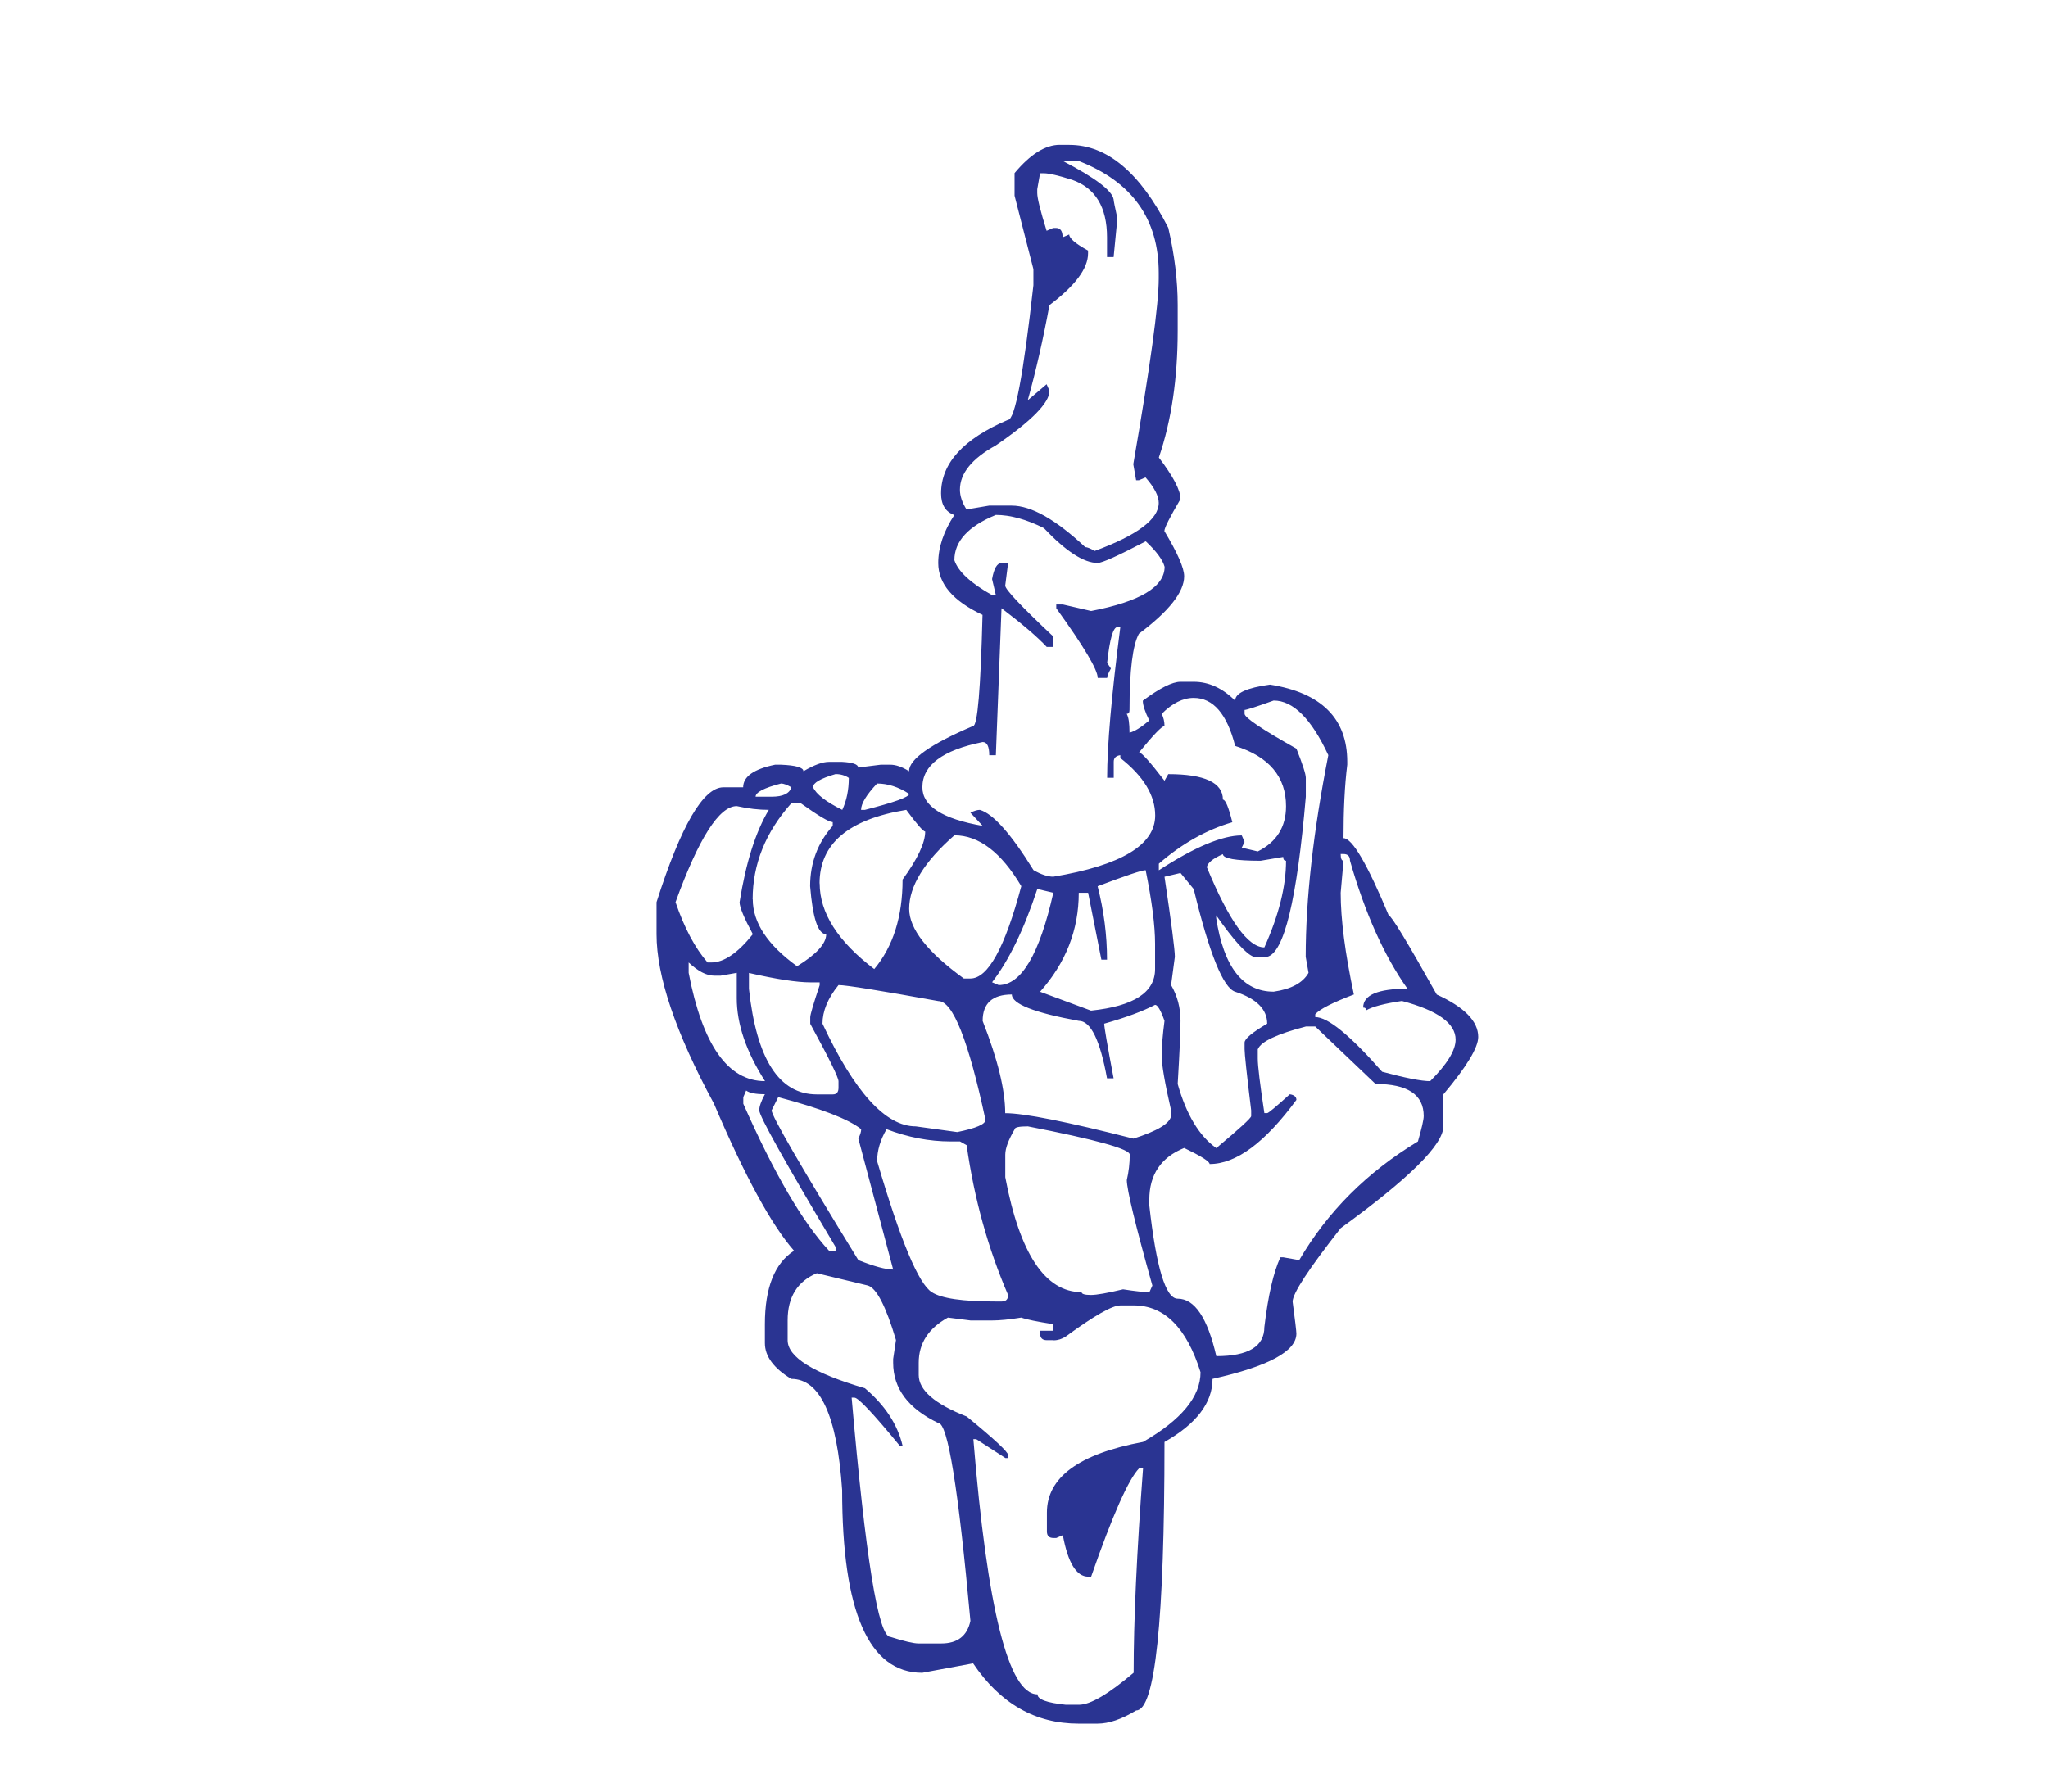 <?xml version="1.0" encoding="utf-8"?>
<!-- Generator: Adobe Illustrator 16.0.0, SVG Export Plug-In . SVG Version: 6.00 Build 0)  -->
<!DOCTYPE svg PUBLIC "-//W3C//DTD SVG 1.1//EN" "http://www.w3.org/Graphics/SVG/1.1/DTD/svg11.dtd">
<svg version="1.1" id="Layer_1" xmlns="http://www.w3.org/2000/svg" xmlns:xlink="http://www.w3.org/1999/xlink" x="0px" y="0px"
	 width="400px" height="350px" viewBox="0 0 400 350" enable-background="new 0 0 400 350" xml:space="preserve">
<path fill="#2A3492" d="M207.016,28.303h1.84c7.361,0,13.802,5.394,19.322,16.193c1.219,5.268,1.84,10.305,1.84,15.089v4.969
	c0,9.315-1.22,17.596-3.681,24.83c2.806,3.692,4.231,6.383,4.231,8.108c-2.092,3.554-3.15,5.635-3.15,6.256
	c2.576,4.29,3.864,7.234,3.864,8.833c0,3.06-2.944,6.809-8.833,11.225c-1.219,2.197-1.84,7.176-1.84,14.905
	c0,0.495-0.185,0.736-0.553,0.736c0.368,0.621,0.553,1.84,0.553,3.691c0.988-0.241,2.277-1.046,3.863-2.392
	c-0.851-1.713-1.265-3.001-1.265-3.864c3.312-2.45,5.75-3.691,7.36-3.691h2.576c2.943,0,5.635,1.242,8.097,3.691
	c0-1.483,2.276-2.519,6.808-3.14c10.053,1.599,15.09,6.625,15.09,15.089v0.552c-0.507,4.06-0.736,8.844-0.736,14.364
	c1.701,0,4.646,5.026,8.832,15.078c0.482,0,3.611,5.152,9.385,15.469c5.382,2.451,8.097,5.211,8.097,8.281
	c0,2.082-2.276,5.831-6.809,11.225v6.246c0,3.564-6.693,10.189-20.058,19.885c-6.256,7.97-9.385,12.754-9.385,14.353
	c0.483,3.691,0.736,5.763,0.736,6.257c0,3.438-5.452,6.383-16.377,8.832c0,4.658-3.128,8.775-9.385,12.33
	c0,34.961-1.84,52.443-5.521,52.443c-2.83,1.714-5.337,2.576-7.558,2.576h-3.69c-8.465,0-15.331-3.922-20.609-11.776l-9.937,1.841
	c-10.42,0-15.642-11.904-15.642-35.699c-0.978-14.479-4.29-21.713-9.937-21.713c-3.438-2.082-5.152-4.429-5.152-6.994v-3.69
	c0-7.108,1.897-11.892,5.693-14.353c-4.417-5.039-9.626-14.606-15.63-28.707c-7.499-13.869-11.225-24.91-11.225-33.133v-6.257
	c4.772-14.963,9.131-22.438,13.053-22.438h3.864c0-2.093,2.082-3.565,6.245-4.417h1.116c2.944,0.115,4.416,0.552,4.416,1.276
	c2.082-1.23,3.738-1.829,4.968-1.829h2.587c2.082,0.115,3.128,0.483,3.128,1.104l4.417-0.552h1.84c1.104,0,2.323,0.414,3.681,1.276
	c0-2.334,4.175-5.279,12.513-8.833c0.862,0,1.472-7.234,1.84-21.713c-5.762-2.703-8.648-6.072-8.648-10.121
	c0-3.071,1.058-6.199,3.14-9.385c-1.713-0.609-2.588-2.013-2.588-4.221c0-5.888,4.371-10.673,13.065-14.365
	c1.357,0,3.013-8.775,4.968-26.302v-3.14l-3.68-14.353v-4.416c3.069-3.68,6.015-5.521,8.833-5.521L207.016,28.303z M207.557,31.431
	c6.383,3.313,9.694,5.831,9.947,7.544c0,0.253,0.253,1.472,0.736,3.692l-0.736,7.556h-1.288v-3.864c0-5.889-2.276-9.638-6.809-11.23
	c-2.703-0.857-4.542-1.283-5.521-1.283h-0.748l-0.552,3.128v0.748c0,0.978,0.609,3.438,1.829,7.36l1.288-0.552h0.552
	c0.862,0,1.288,0.609,1.288,1.829l1.288-0.552c0,0.736,1.219,1.794,3.68,3.14v0.552c0,2.944-2.507,6.314-7.543,10.109
	c-1.221,6.636-2.635,12.835-4.232,18.585l3.68-3.128l0.563,1.288c0,2.323-3.508,5.888-10.5,10.672
	c-4.657,2.576-6.992,5.452-6.992,8.637c0,1.23,0.437,2.519,1.288,3.864l4.416-0.748h4.417c3.794,0,8.58,2.703,14.353,8.108
	c0.368,0,0.989,0.242,1.84,0.748c8.35-3.082,12.514-6.21,12.514-9.396c0-1.346-0.852-3.001-2.576-4.968l-1.288,0.552h-0.552
	l-0.553-3.128c3.313-19.149,4.969-31.225,4.969-36.25v-1.104c0-10.558-5.199-17.849-15.642-21.897h-3.128L207.557,31.431z
	 M186.406,109.452c0.736,2.208,3.197,4.474,7.36,6.809h0.736l-0.736-3.128c0.368-2.093,0.989-3.14,1.84-3.14h1.288l-0.563,4.416
	c0,0.748,3.14,4.06,9.396,9.948v2.024h-1.287c-1.84-1.967-4.784-4.485-8.833-7.556l-1.104,28.717h-1.288
	c0-1.725-0.438-2.576-1.288-2.576c-7.844,1.587-11.777,4.532-11.777,8.833c0,3.68,3.934,6.187,11.777,7.544l-2.393-2.576
	c0.736-0.368,1.357-0.552,1.84-0.552c2.576,0.736,6.073,4.658,10.488,11.777c1.484,0.851,2.771,1.277,3.865,1.277
	c13.248-2.208,19.896-6.199,19.896-11.961c0-3.922-2.276-7.671-6.81-11.225v-0.552c-0.873,0.126-1.287,0.552-1.287,1.276v3.14
	h-1.289c0-6.268,0.852-16.066,2.576-29.442h-0.551c-0.853,0-1.52,2.335-2.025,6.993l0.736,1.104
	c-0.482,0.862-0.736,1.472-0.736,1.84h-1.84c0-1.599-2.703-6.13-8.097-13.617v-0.736h1.276l5.531,1.276
	c9.568-1.84,14.354-4.715,14.354-8.637c-0.367-1.345-1.587-3.013-3.68-4.979c-5.405,2.829-8.534,4.232-9.396,4.232
	c-2.703,0-6.199-2.266-10.5-6.808c-3.428-1.714-6.556-2.576-9.385-2.576c-5.394,2.208-8.097,5.152-8.097,8.833v0.022H186.406z
	 M226.889,139.445c0.368,0.736,0.553,1.541,0.553,2.392c-0.506,0-2.162,1.725-4.969,5.152c0.483,0,2.139,1.852,4.969,5.532
	l0.736-1.288c7.106,0,10.672,1.667,10.672,4.98c0.506,0,1.104,1.472,1.84,4.416c-5.037,1.472-9.821,4.164-14.353,8.097v1.288
	c6.992-4.542,12.397-6.809,16.193-6.809l0.552,1.277l-0.552,1.116l3.128,0.736c3.68-1.84,5.521-4.784,5.521-8.833
	c0-5.762-3.313-9.684-9.938-11.777c-1.587-6.256-4.303-9.385-8.098-9.385c-2.092,0-4.187,1.035-6.256,3.128V139.445L226.889,139.445
	z M243.082,138.709v0.736c0,0.736,3.357,3.013,10.121,6.808c1.219,3.071,1.84,4.969,1.84,5.705v3.68
	c-1.725,20.126-4.255,30.546-7.566,31.281H244.9c-1.473-0.494-3.935-3.196-7.361-8.097v0.552
	c1.473,9.568,5.221,14.354,11.225,14.354c3.45-0.495,5.705-1.725,6.81-3.68l-0.554-3.141c0-11.281,1.474-24.416,4.418-39.378
	c-3.313-7.119-6.879-10.673-10.674-10.673c-3.428,1.23-5.336,1.84-5.705,1.84L243.082,138.709z M158.804,153.798
	c0.61,1.357,2.507,2.829,5.705,4.416c0.851-1.829,1.276-3.91,1.276-6.245c-0.736-0.495-1.599-0.748-2.588-0.748
	c-2.944,0.851-4.416,1.725-4.416,2.576L158.804,153.798L158.804,153.798z M147.58,155.639h3.128c2.208,0,3.496-0.609,3.864-1.84
	c-0.852-0.483-1.53-0.736-2.024-0.736C149.235,153.914,147.58,154.776,147.58,155.639z M171.306,153.063
	c-2.082,2.208-3.128,3.934-3.128,5.152h0.747c5.75-1.472,8.637-2.507,8.637-3.128C175.48,153.729,173.387,153.063,171.306,153.063z
	 M147.027,175.696c0,4.531,2.875,8.89,8.648,13.065c3.796-2.335,5.693-4.417,5.693-6.258c-1.599,0-2.634-3.127-3.14-9.383
	c0-4.531,1.472-8.465,4.416-11.777v-0.736c-0.736,0-2.817-1.242-6.245-3.691h-1.84c-5.026,5.646-7.556,11.903-7.556,18.769
	L147.027,175.696z M131.938,176.248c1.725,5.037,3.807,8.959,6.256,11.776h0.736c2.461,0,5.164-1.84,8.108-5.521
	c-1.714-3.187-2.588-5.268-2.588-6.256c1.23-7.729,3.128-13.732,5.705-18.034c-1.956,0-4.048-0.241-6.256-0.736
	C140.472,157.479,136.47,163.735,131.938,176.248z M160.092,172.567c0,5.763,3.542,11.341,10.662,16.745
	c3.691-4.416,5.531-10.247,5.531-17.481c2.944-4.048,4.417-7.177,4.417-9.385c-0.368,0-1.61-1.403-3.692-4.232
	c-11.293,1.84-16.94,6.625-16.94,14.365L160.092,172.567z M186.406,163.184c-5.889,5.152-8.833,9.937-8.833,14.354
	c0,3.922,3.565,8.465,10.673,13.616h1.288c3.428,0,6.74-6.015,9.937-18.033C195.538,166.496,191.19,163.184,186.406,163.184z
	 M235.723,169.439c4.301,10.432,8.026,15.641,11.225,15.641c2.806-6.256,4.232-11.892,4.232-16.929
	c-0.369,0-0.553-0.253-0.553-0.748l-4.417,0.748c-4.922,0-7.36-0.438-7.36-1.288c-1.978,0.851-3.013,1.725-3.15,2.576H235.723z
	 M261.852,166.863c0,0.851,0.185,1.288,0.553,1.288l-0.553,6.256c0,5.152,0.852,11.777,2.576,19.873
	c-4.164,1.587-6.693,2.875-7.545,3.864v0.552c2.461,0,6.809,3.554,13.065,10.673c4.53,1.219,7.659,1.84,9.384,1.84
	c3.313-3.312,4.969-6.025,4.969-8.107c0-3.186-3.496-5.705-10.488-7.557c-3.451,0.507-5.773,1.117-6.994,1.841
	c0-0.368-0.184-0.552-0.574-0.552c0-2.461,2.898-3.681,8.648-3.681c-4.531-6.395-8.281-14.721-11.225-25.026
	c0-0.851-0.414-1.288-1.266-1.288h-0.574L261.852,166.863z M214.376,173.121c1.22,4.784,1.84,9.568,1.84,14.353h-1.104
	l-2.588-13.065h-1.828c0,7.245-2.53,13.686-7.557,19.333l9.948,3.691c8.351-0.862,12.513-3.564,12.513-8.107v-4.969
	c0-3.554-0.621-8.338-1.84-14.365c-0.736,0-3.863,1.058-9.385,3.14L214.376,173.121L214.376,173.121z M227.441,171.279
	c1.356,9.085,2.023,14.284,2.023,15.641l-0.736,5.521c1.22,2.094,1.84,4.416,1.84,6.992c0,2.093-0.184,6.21-0.551,12.329
	c1.701,6.026,4.231,10.188,7.543,12.524c4.531-3.795,6.81-5.877,6.81-6.246v-1.115c-0.874-7.119-1.288-11.098-1.288-11.961v-1.287
	c0-0.736,1.473-1.967,4.416-3.692c0-2.806-2.093-4.899-6.256-6.245c-2.323-0.736-5.038-7.418-8.098-20.057l-2.576-3.14
	L227.441,171.279z M202.6,173.671c-2.576,7.844-5.521,13.917-8.833,18.217l1.288,0.552c4.417,0,7.97-6.003,10.673-18.033
	L202.6,173.671z M134.503,188.024v2.024c2.703,14.111,7.671,21.16,14.917,21.16c-3.681-5.75-5.521-11.155-5.521-16.192v-4.968
	l-3.14,0.552h-1.277C137.999,190.601,136.343,189.75,134.503,188.024z M146.28,190.049v3.141
	c1.483,13.743,5.899,20.609,13.249,20.609h3.14c0.736,0,1.104-0.426,1.104-1.288v-1.277c0-0.735-1.84-4.485-5.521-11.225v-1.288
	c0-0.495,0.61-2.576,1.84-6.256v-0.553h-1.84c-2.576,0-6.566-0.608-11.972-1.84V190.049z M163.772,192.441
	c-2.093,2.576-3.128,5.096-3.128,7.544c6.256,13.375,12.329,20.058,18.217,20.058l8.097,1.115c3.681-0.748,5.521-1.529,5.521-2.392
	c-3.313-15.457-6.371-23.197-9.2-23.197c-11.524-2.082-18.034-3.128-19.494-3.128H163.772z M191.915,199.434
	c2.944,7.486,4.416,13.502,4.416,18.033c3.692,0,12.019,1.656,25.038,4.969c4.646-1.473,7.107-2.943,7.359-4.417v-1.104
	c-1.241-5.404-1.84-8.959-1.84-10.672c0-1.703,0.186-3.979,0.553-6.81c-0.736-2.082-1.357-3.128-1.84-3.128
	c-2.324,1.219-5.636,2.461-9.938,3.68c0,0.621,0.609,4.176,1.84,10.674h-1.288c-1.356-7.477-3.196-11.226-5.521-11.226
	c-8.717-1.587-13.065-3.312-13.065-5.152c-3.795,0-5.704,1.726-5.704,5.152L191.915,199.434L191.915,199.434z M245.658,204.955v1.84
	c0,1.472,0.438,5.025,1.288,10.66h0.552c0.23,0,1.702-1.229,4.417-3.68c0.851,0.126,1.289,0.495,1.289,1.104
	c-6.142,8.339-11.776,12.524-16.953,12.524c0-0.506-1.655-1.541-4.968-3.14c-4.531,1.84-6.809,5.209-6.809,10.121v1.104
	c1.356,12.146,3.196,18.217,5.543,18.217c3.312,0,5.819,3.738,7.543,11.226c6.258,0,9.386-1.897,9.386-5.693
	c0.735-6.141,1.771-10.673,3.128-13.616h0.552l3.128,0.551c5.521-9.453,13.249-17.182,23.186-23.186
	c0.736-2.576,1.127-4.232,1.127-4.968c0-4.175-3.15-6.256-9.406-6.256l-11.777-11.226h-1.816c-5.659,1.473-8.787,2.944-9.385,4.416
	h-0.023V204.955z M145.727,213.051l-0.552,1.287v1.289c6.015,13.604,11.604,23.186,16.745,28.705h1.276v-0.735
	c-9.937-16.688-14.905-25.578-14.905-26.693c0-0.735,0.368-1.782,1.104-3.14c-1.828,0-3.059-0.241-3.68-0.736L145.727,213.051z
	 M151.996,214.338l-1.288,2.576c0,1.104,5.646,10.856,16.94,29.258c3.07,1.22,5.336,1.841,6.797,1.841l-6.797-25.578
	c0.368-0.748,0.552-1.356,0.552-1.84c-2.461-1.968-7.854-4.048-16.193-6.257H151.996z M198.183,220.596
	c-1.219,2.082-1.84,3.738-1.84,4.968v4.417c2.829,14.962,7.797,22.449,14.905,22.449c0,0.367,0.621,0.552,1.84,0.552
	c1.104,0,3.197-0.368,6.258-1.104c2.346,0.369,4.047,0.553,5.151,0.553l0.575-1.288c-3.336-11.904-4.991-18.771-4.991-20.61
	c0.368-1.587,0.575-3.254,0.575-4.968c0-1.104-6.646-2.944-19.896-5.521C199.046,220.043,198.183,220.227,198.183,220.596z
	 M173.157,220.596c-1.219,2.082-1.84,4.163-1.84,6.256c4.542,15.457,8.096,23.979,10.673,25.578
	c1.84,1.219,6.003,1.829,12.513,1.829h1.115c0.852,0,1.276-0.425,1.276-1.276c-3.921-9.085-6.624-18.838-8.096-29.258l-1.288-0.736
	h-1.84C181.507,222.987,177.332,222.183,173.157,220.596z M153.836,257.949v3.864c0,3.313,5.026,6.44,15.089,9.386
	c3.91,3.312,6.372,7.049,7.36,11.225h-0.563c-5.141-6.256-8.085-9.385-8.832-9.385h-0.552c2.703,31.155,5.209,46.739,7.556,46.739
	c2.691,0.851,4.531,1.287,5.52,1.287h4.417c3.186,0,5.083-1.471,5.704-4.416c-2.346-25.761-4.416-38.642-6.256-38.642
	c-5.889-2.83-8.833-6.752-8.833-11.777v-0.748l0.552-3.691c-1.966-6.625-3.807-10.179-5.52-10.662l-9.948-2.392
	c-3.795,1.599-5.693,4.658-5.693,9.201L153.836,257.949L153.836,257.949z M205.727,261.813h-1.287c-0.852,0-1.289-0.437-1.289-1.288
	v-0.552h2.576v-1.288c-3.186-0.495-5.268-0.92-6.255-1.288c-2.323,0.379-4.232,0.563-5.693,0.563h-4.221l-4.417-0.563
	c-3.807,2.093-5.705,5.037-5.705,8.833v2.393c0,2.943,3.128,5.657,9.385,8.107c5.405,4.428,8.097,6.936,8.097,7.557v0.551h-0.552
	l-5.705-3.691h-0.552c2.714,33.249,6.877,49.855,12.524,49.855c0,0.988,1.841,1.656,5.532,2.035h2.576
	c2.208,0,5.75-2.08,10.672-6.256c0-10.063,0.598-23.369,1.84-39.941h-0.759c-2.07,2.093-5.198,9.154-9.384,21.173h-0.553
	c-2.322,0-3.979-2.703-4.968-8.107l-1.288,0.552h-0.552c-0.851,0-1.276-0.426-1.276-1.275v-3.692c0-6.866,6.256-11.466,18.78-13.801
	c7.476-4.301,11.226-8.833,11.226-13.617c-2.715-8.694-7.063-13.053-13.065-13.053h-2.576c-1.61,0-5.151,2.024-10.672,6.071
	c-0.748,0.496-1.542,0.748-2.394,0.748L205.727,261.813z"/>
</svg>
